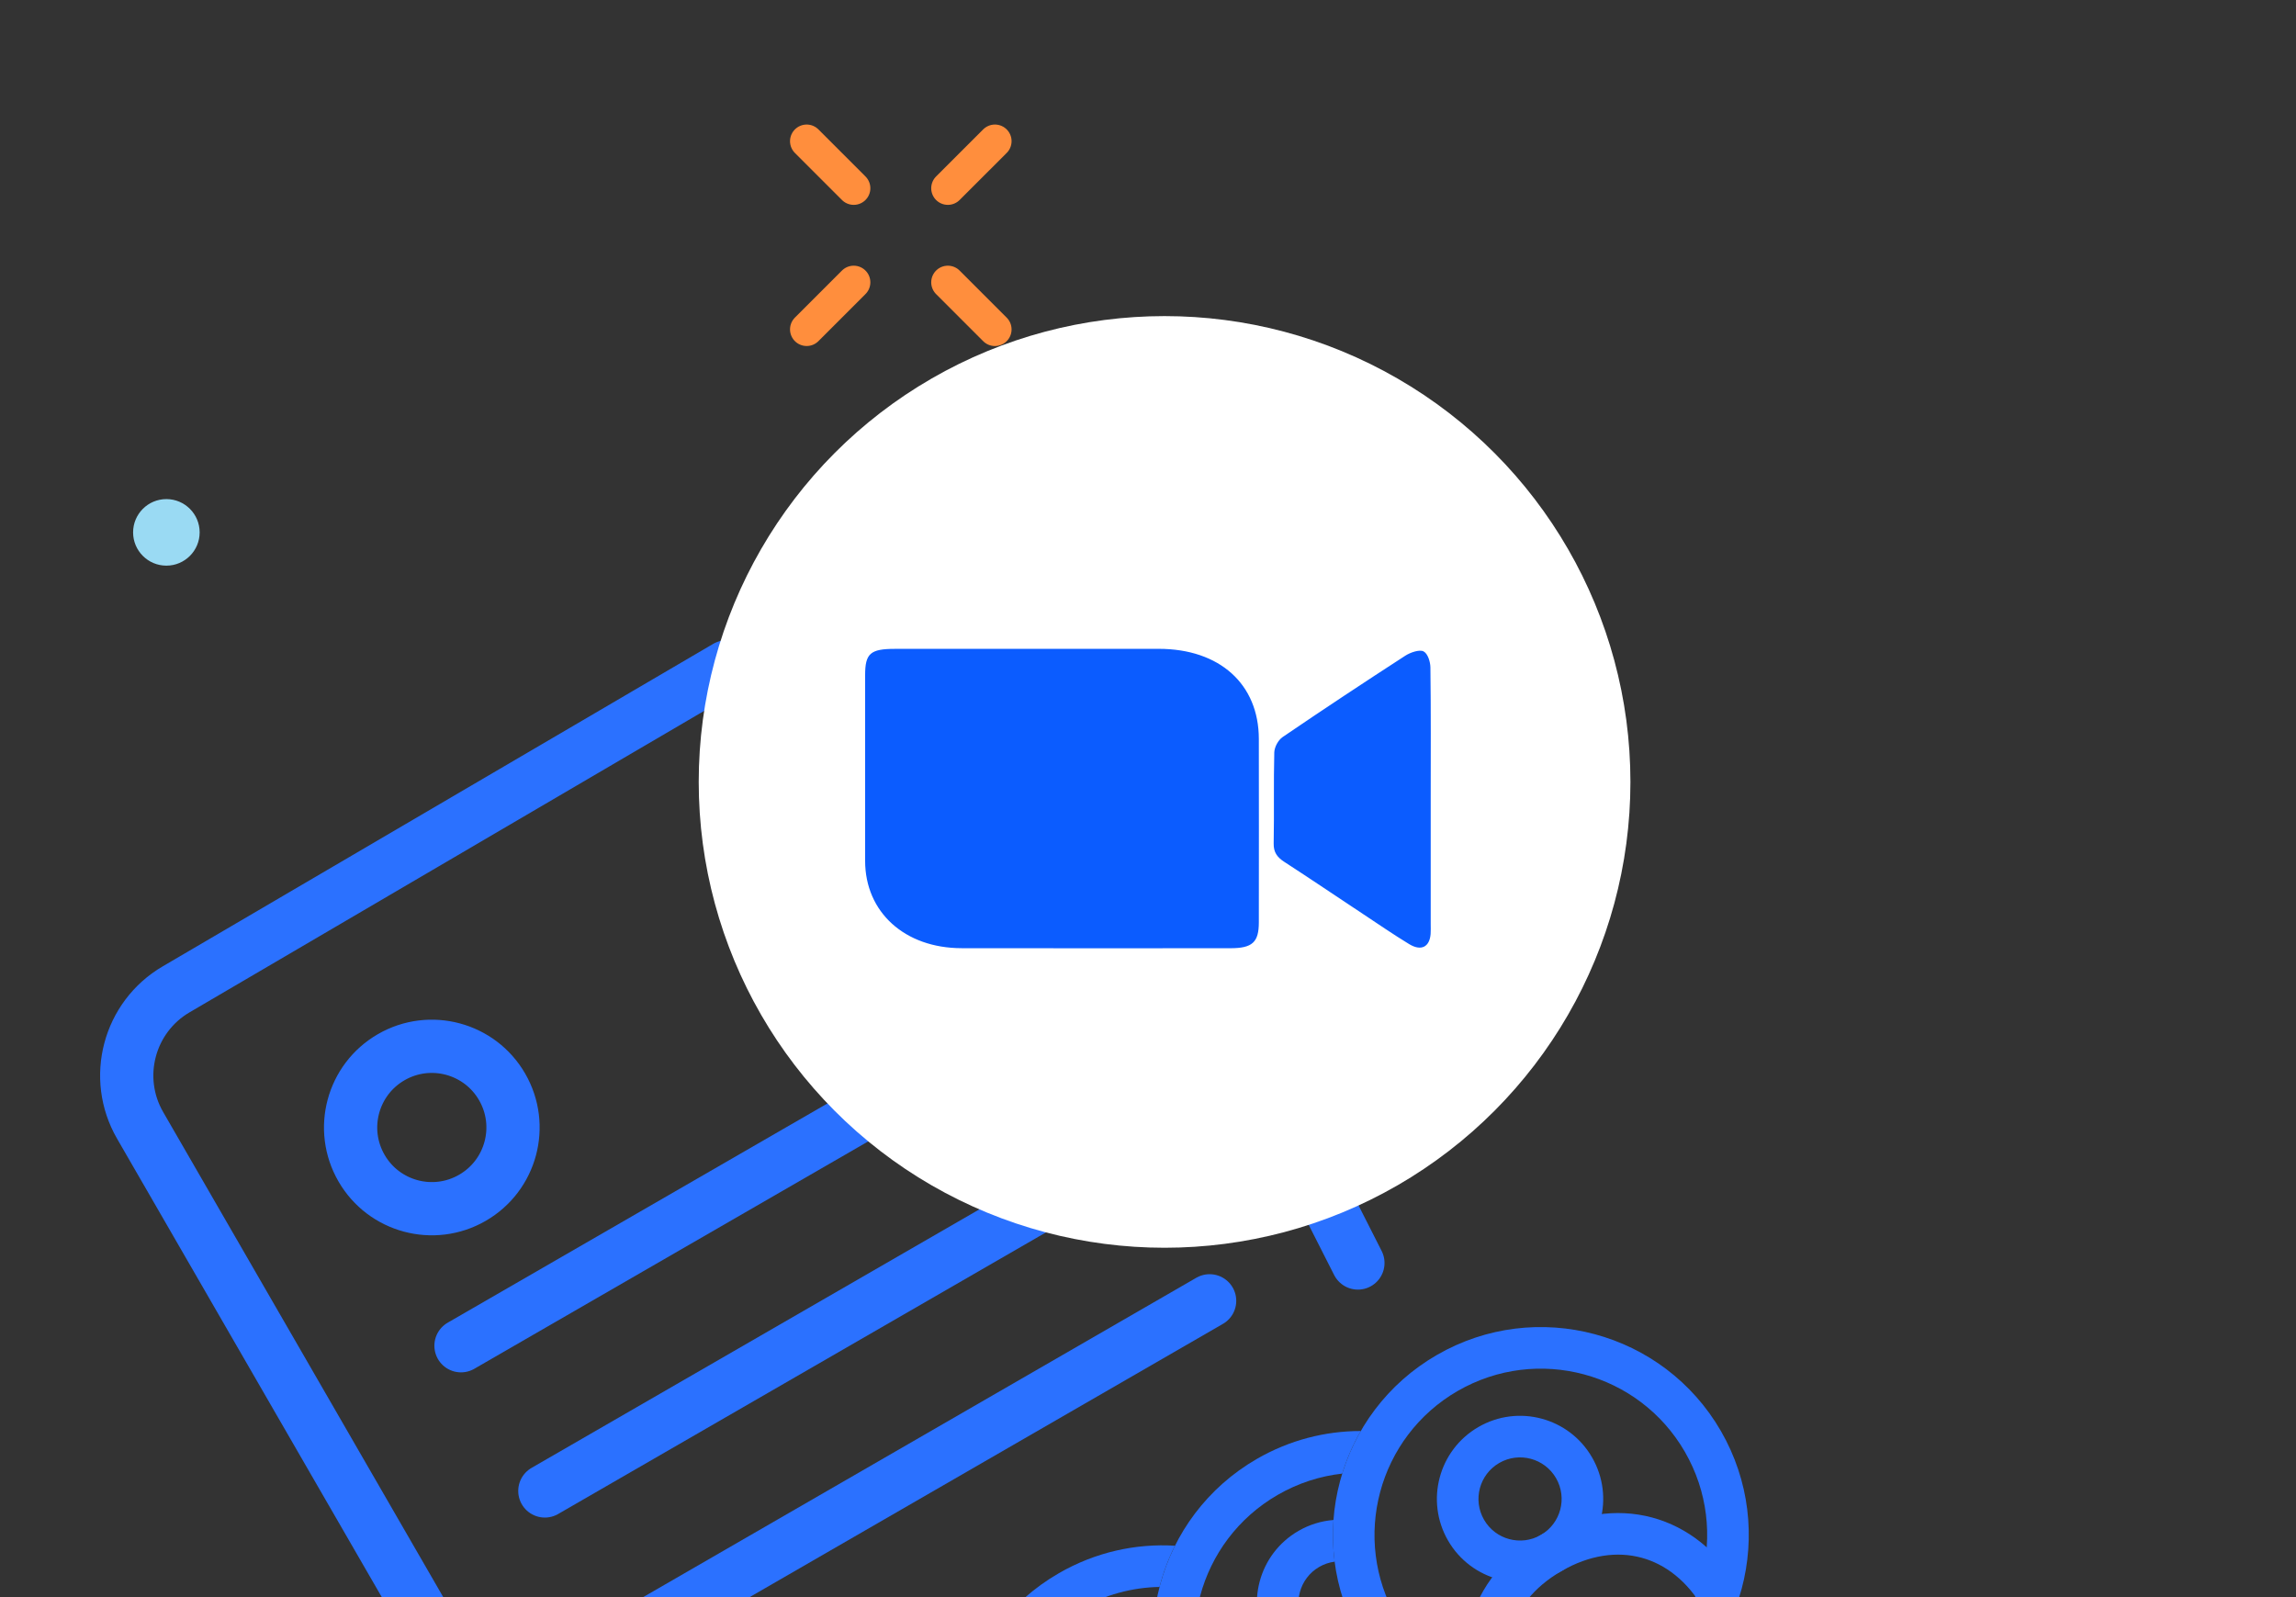 <svg width="69" height="48" viewBox="0 0 69 48" fill="none" xmlns="http://www.w3.org/2000/svg">
<rect x="0" y="0" width="69" height="48" fill="#333333" stroke="none"/>
<path d="M27.636 63.247L25.407 64.534C23.972 65.363 22.137 64.871 21.309 63.436L4.211 33.822C3.386 32.394 3.87 30.567 5.293 29.734L21.838 20.041M21.838 20.041L32.977 23.17M21.838 20.041L24.477 24.613C25.306 26.048 27.141 26.54 28.576 25.711L32.977 23.17M32.977 23.17L33.824 24.638" stroke="#2B71FF" stroke-width="1.6" stroke-linecap="round"/>
<path d="M35.677 27.846L40.808 37.958" stroke="#2B71FF" stroke-width="1.6" stroke-linecap="round"/>
<path d="M13.854 40.445L31.312 30.366" stroke="#2B71FF" stroke-width="1.6" stroke-linecap="round"/>
<path d="M16.374 44.809L33.832 34.73" stroke="#2B71FF" stroke-width="1.6" stroke-linecap="round"/>
<path d="M18.895 49.174L36.352 39.095" stroke="#2B71FF" stroke-width="1.6" stroke-linecap="round"/>
<circle cx="12.977" cy="33.886" r="2.44" transform="rotate(-30 12.977 33.886)" stroke="#2B71FF" stroke-width="1.6"/>
<path fill-rule="evenodd" clip-rule="evenodd" d="M48.805 50.461C51.196 49.081 52.015 46.024 50.634 43.633C49.254 41.243 46.197 40.424 43.807 41.804C41.416 43.184 40.597 46.241 41.977 48.631C43.358 51.022 46.414 51.841 48.805 50.461ZM49.43 51.543C52.418 49.818 53.442 45.997 51.717 43.008C49.991 40.02 46.17 38.996 43.182 40.722C40.194 42.447 39.17 46.268 40.895 49.256C42.62 52.244 46.441 53.268 49.43 51.543Z" fill="#2B71FF"/>
<path fill-rule="evenodd" clip-rule="evenodd" d="M45.056 43.968C44.459 44.313 44.254 45.077 44.599 45.675C44.944 46.273 45.708 46.477 46.306 46.132C46.904 45.787 47.108 45.023 46.763 44.425C46.418 43.828 45.654 43.623 45.056 43.968ZM43.517 46.3C42.827 45.104 43.236 43.576 44.432 42.886C45.627 42.196 47.155 42.605 47.845 43.801C48.535 44.996 48.126 46.524 46.931 47.214C45.735 47.904 44.207 47.495 43.517 46.3Z" fill="#2B71FF"/>
<path fill-rule="evenodd" clip-rule="evenodd" d="M45.387 49.087C45.195 49.804 45.298 50.634 45.787 51.482L44.705 52.106C44.073 51.011 43.891 49.842 44.18 48.764C44.469 47.686 45.211 46.764 46.306 46.132C47.401 45.5 48.57 45.318 49.648 45.607C50.726 45.896 51.648 46.638 52.28 47.733L51.198 48.358C50.709 47.511 50.041 47.006 49.325 46.814C48.608 46.622 47.778 46.725 46.931 47.214C46.083 47.703 45.579 48.371 45.387 49.087Z" fill="#2B71FF"/>
<path fill-rule="evenodd" clip-rule="evenodd" d="M34.846 47.694C34.028 47.709 33.203 47.926 32.445 48.364C30.054 49.744 29.235 52.801 30.615 55.191C31.137 56.095 31.898 56.774 32.772 57.194C32.642 56.562 32.656 55.928 32.818 55.324C32.949 54.834 33.173 54.377 33.482 53.965C32.941 53.773 32.464 53.395 32.155 52.859C31.465 51.664 31.874 50.136 33.069 49.446C33.566 49.159 34.12 49.062 34.648 49.133C34.639 49.568 34.675 50.006 34.759 50.441C34.421 50.313 34.031 50.333 33.694 50.528C33.096 50.873 32.892 51.637 33.237 52.235C33.582 52.832 34.346 53.037 34.944 52.692C35.142 52.578 35.296 52.418 35.402 52.233C35.429 52.282 35.457 52.331 35.485 52.38C35.712 52.773 35.974 53.131 36.267 53.454C36.037 53.533 35.803 53.639 35.568 53.774C34.721 54.263 34.217 54.931 34.025 55.647C33.863 56.25 33.91 56.932 34.22 57.638C35.295 57.796 36.429 57.606 37.443 57.021C38.201 56.583 38.801 55.976 39.223 55.276C39.649 55.394 40.086 55.467 40.529 55.493C40 56.55 39.167 57.468 38.067 58.103C35.079 59.828 31.258 58.804 29.533 55.816C27.808 52.828 28.832 49.007 31.82 47.282C32.919 46.647 34.131 46.384 35.31 46.455C35.112 46.851 34.956 47.267 34.846 47.694Z" fill="#2B71FF"/>
<path fill-rule="evenodd" clip-rule="evenodd" d="M46.307 52.381C45.777 53.301 45.005 54.098 44.02 54.667C41.031 56.392 37.21 55.368 35.485 52.38C33.76 49.392 34.784 45.571 37.772 43.846C38.758 43.277 39.834 43.007 40.895 43.008C40.661 43.413 40.475 43.843 40.337 44.288C39.673 44.362 39.013 44.572 38.397 44.928C36.006 46.308 35.187 49.365 36.567 51.755C37.089 52.659 37.85 53.338 38.724 53.759C38.594 53.126 38.608 52.493 38.77 51.888C38.901 51.399 39.126 50.941 39.434 50.529C38.894 50.337 38.416 49.959 38.107 49.424C37.417 48.228 37.826 46.7 39.022 46.01C39.355 45.817 39.715 45.71 40.075 45.682C40.044 46.097 40.055 46.517 40.109 46.935C39.951 46.955 39.793 47.007 39.646 47.092C39.049 47.437 38.844 48.201 39.189 48.799C39.534 49.397 40.298 49.601 40.896 49.256C40.896 49.256 40.896 49.256 40.896 49.256C41.111 49.627 41.357 49.968 41.63 50.277C41.594 50.297 41.557 50.317 41.52 50.338C40.673 50.828 40.169 51.495 39.977 52.212C39.815 52.814 39.862 53.496 40.172 54.202C41.247 54.36 42.381 54.17 43.395 53.585C44.011 53.229 44.523 52.762 44.919 52.224C45.373 52.327 45.839 52.38 46.307 52.381Z" fill="#2B71FF"/>
<path d="M25.656 5.657L24.242 4.243" stroke="#FF8E3D" stroke-linecap="round"/>
<path d="M29.9 9.9L28.485 8.485" stroke="#FF8E3D" stroke-linecap="round"/>
<path d="M29.9 4.243L28.485 5.657" stroke="#FF8E3D" stroke-linecap="round"/>
<path d="M25.656 8.485L24.242 9.899" stroke="#FF8E3D" stroke-linecap="round"/>
<circle cx="34.998" cy="23.5" r="14" fill="white"/>
<path d="M30.366 19.501C28.83 19.501 28.428 19.501 26.892 19.501C26.154 19.501 25.999 19.64 25.999 20.293C25.999 22.153 25.997 24.013 25.999 25.873C26 27.414 27.189 28.495 28.898 28.497C31.969 28.502 33.907 28.499 36.977 28.498C37.636 28.498 37.831 28.32 37.831 27.72C37.833 25.882 37.834 24.044 37.831 22.206C37.828 20.558 36.651 19.501 34.824 19.5C33.337 19.5 31.852 19.501 30.366 19.501ZM42.996 24C42.996 22.686 43.004 21.372 42.987 20.059C42.985 19.89 42.909 19.641 42.779 19.576C42.656 19.515 42.383 19.609 42.233 19.706C40.995 20.508 39.765 21.321 38.548 22.15C38.41 22.244 38.3 22.455 38.295 22.614C38.272 23.526 38.294 24.44 38.277 25.352C38.272 25.607 38.375 25.76 38.595 25.902C39.394 26.42 40.181 26.953 40.973 27.477C41.429 27.779 41.879 28.089 42.348 28.374C42.706 28.592 42.96 28.465 42.993 28.074C43.001 27.974 42.996 27.873 42.996 27.773C42.996 26.515 42.996 25.257 42.996 23.999V24Z" fill="#0B5CFF"/>
<path d="M4 16C4 16.552 4.448 17 5 17C5.552 17 6 16.552 6 16C6 15.448 5.552 15 5 15C4.448 15 4 15.448 4 16Z" fill="#9ADAF3"/>
</svg>
